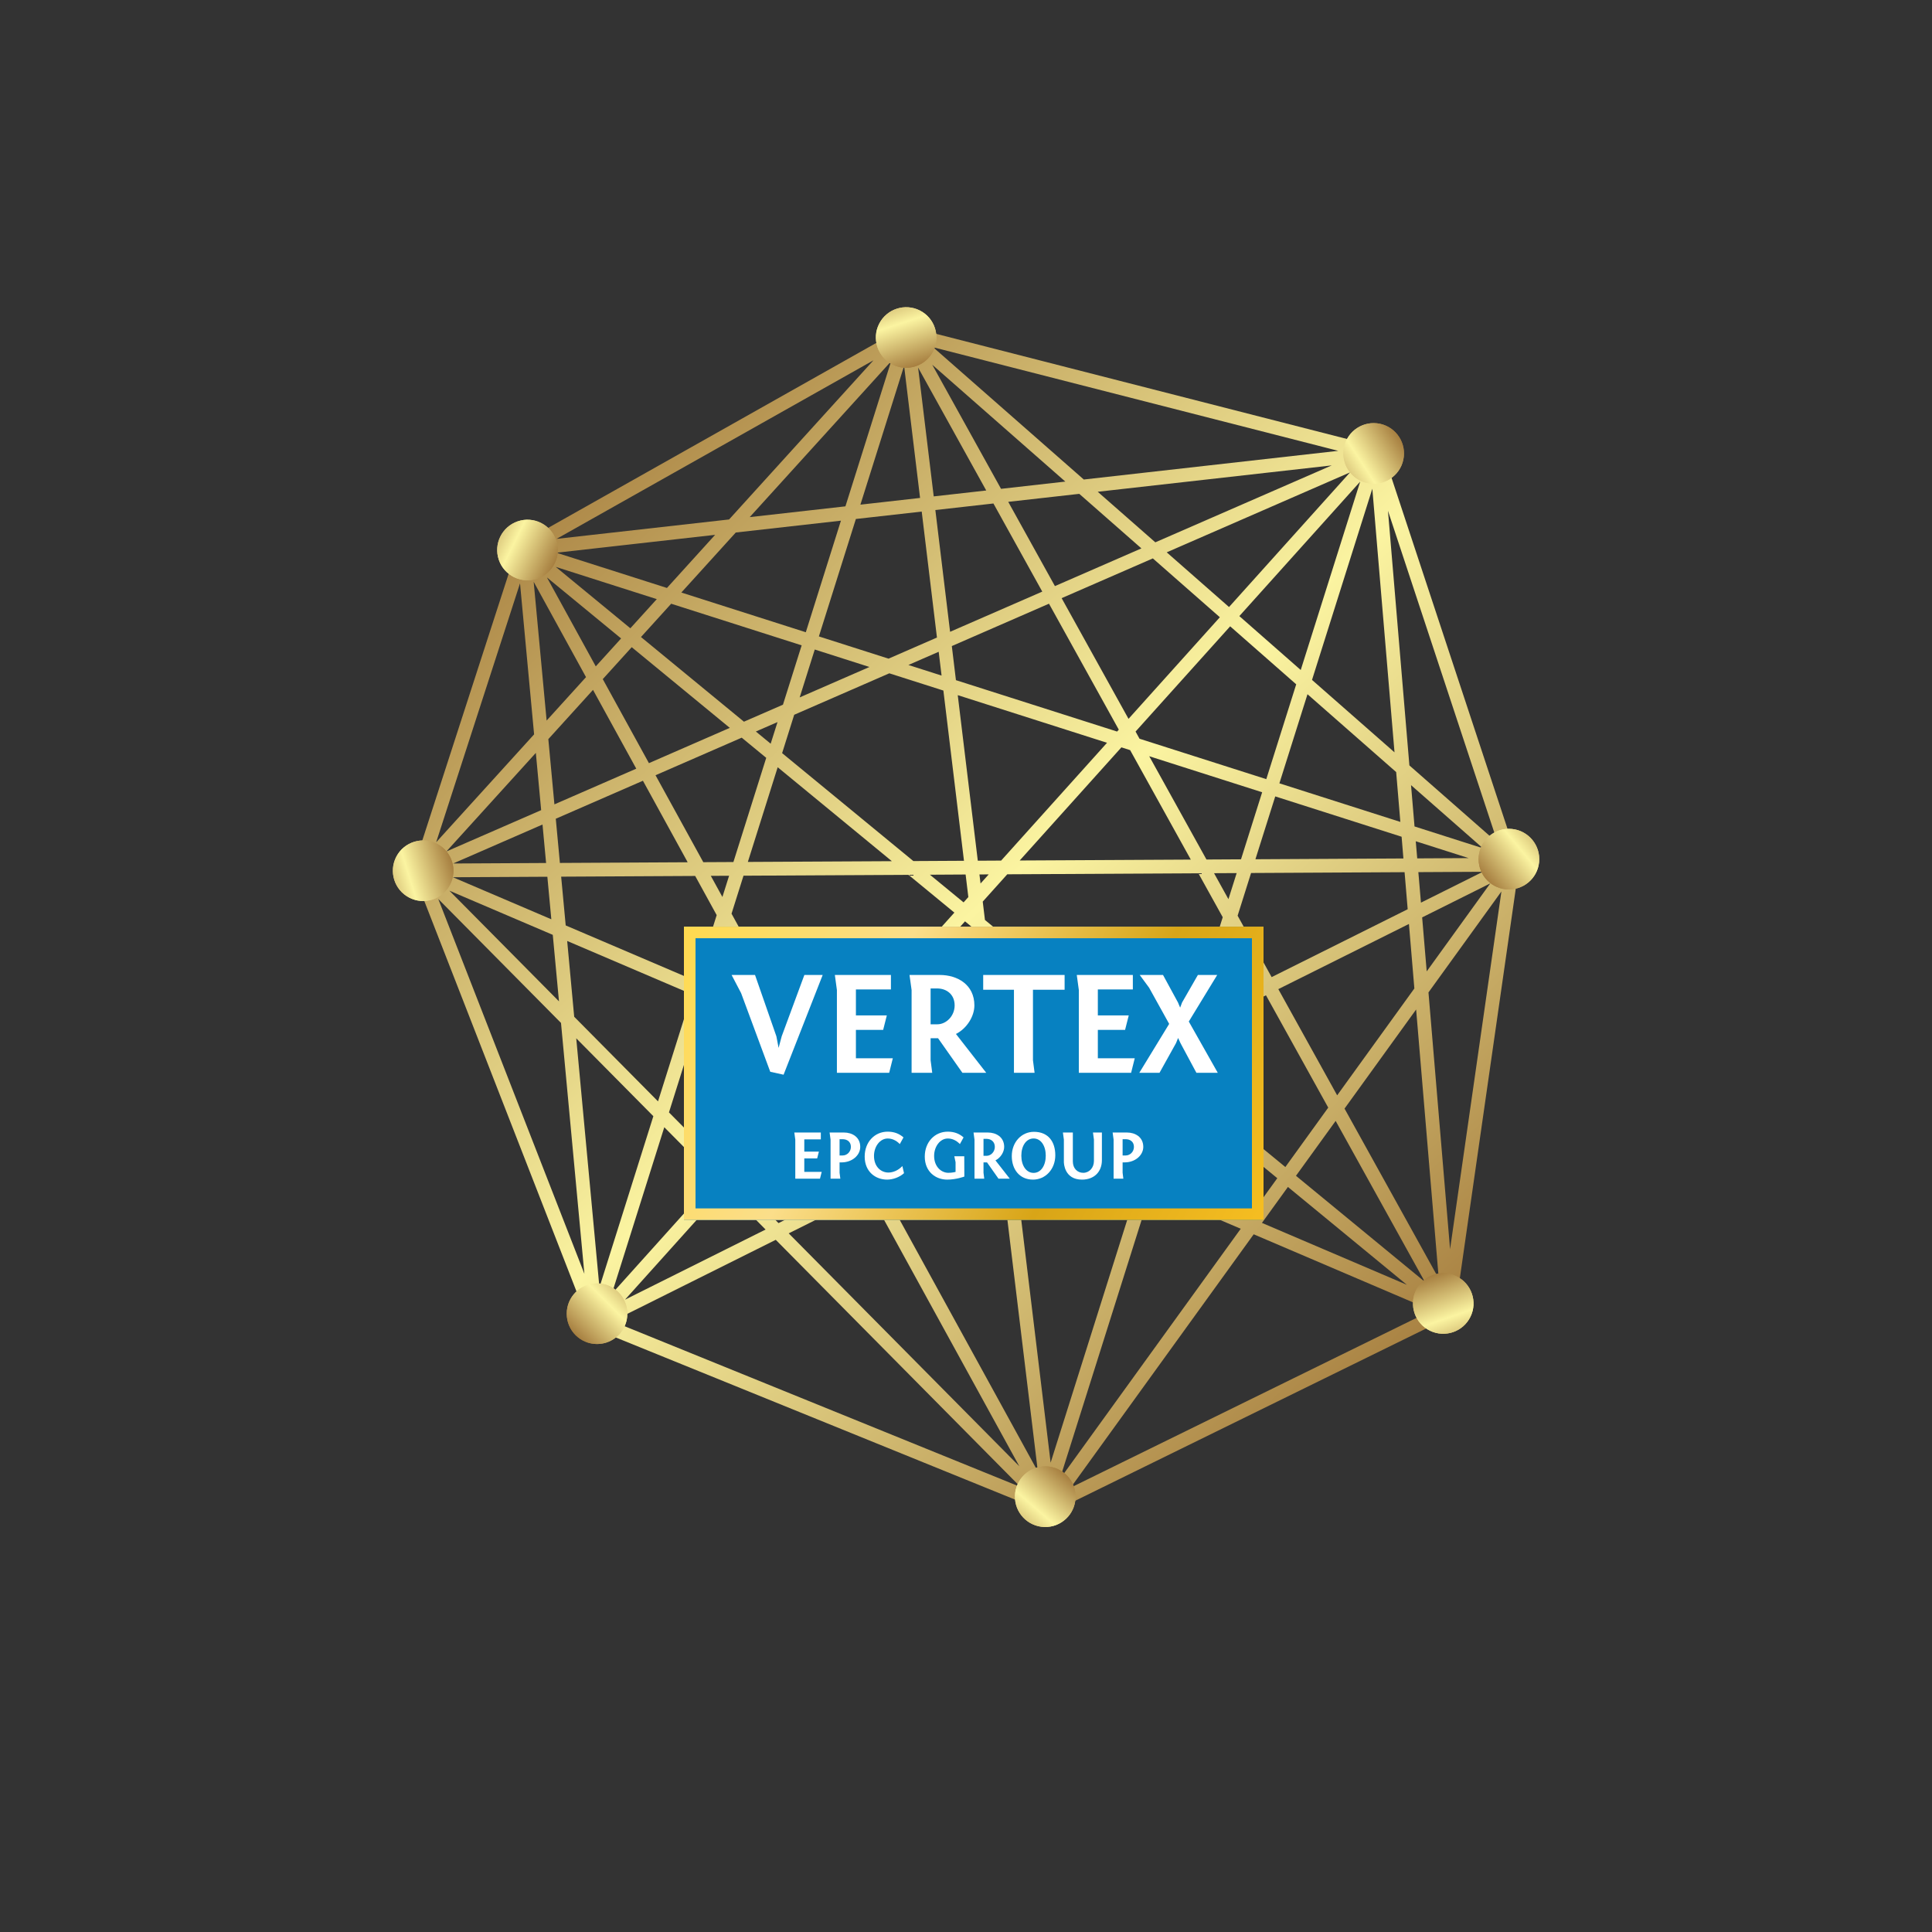 <?xml version="1.0" encoding="UTF-8" standalone="no" ?>
<!DOCTYPE svg PUBLIC "-//W3C//DTD SVG 1.1//EN" "http://www.w3.org/Graphics/SVG/1.1/DTD/svg11.dtd">
<svg xmlns="http://www.w3.org/2000/svg" xmlns:xlink="http://www.w3.org/1999/xlink" version="1.1" width="500" height="500" viewBox="0 0 500 500" xml:space="preserve">
<rect x="0" y="0" width="500" height="500" fill="#333333" stroke="none"/>
<desc>Created with Fabric.js 3.6.3</desc>
<defs>
</defs>
<g transform="matrix(3.411 0 0 3.411 250 238.031)"  >
<linearGradient id="SVGID_31386" gradientUnits="userSpaceOnUse" gradientTransform="matrix(1 0 0 1 8.038 5)"  x1="0" y1="0" x2="83.927" y2="90">
<stop offset="0%" style="stop-color:rgb(143,94,37);stop-opacity: 1"/>
<stop offset="50%" style="stop-color:rgb(251,244,161);stop-opacity: 1"/>
<stop offset="100%" style="stop-color:rgb(143,94,37);stop-opacity: 1"/>
</linearGradient>
<path style="stroke: none; stroke-width: 0; stroke-dasharray: none; stroke-linecap: butt; stroke-dashoffset: 0; stroke-linejoin: miter; stroke-miterlimit: 4; fill: url(#SVGID_31386); fill-rule: nonzero; opacity: 1;"  transform=" translate(-50.002, -50)" d="M 91.961 45.792 c -0.001 -0.01 -0.004 -0.018 -0.004 -0.026 c -0.003 -0.022 -0.012 -0.043 -0.017 -0.063 c -0.004 -0.012 0 -0.023 -0.004 -0.034 l -10.312 -31.21 c -0.002 -0.006 -0.009 -0.011 -0.011 -0.017 c -0.004 -0.009 -0.003 -0.019 -0.007 -0.027 c 0 -0.002 -0.003 -0.003 -0.005 -0.005 c -0.003 -0.006 -0.005 -0.011 -0.008 -0.016 c -0.003 -0.006 -0.006 -0.012 -0.009 -0.018 c -0.014 -0.024 -0.033 -0.042 -0.051 -0.063 c -0.001 -0.001 -0.003 -0.003 -0.004 -0.005 c -0.016 -0.021 -0.026 -0.045 -0.046 -0.063 c -0.001 -0.001 -0.002 -0.002 -0.004 -0.004 c -0.001 -0.001 -0.003 -0.003 -0.004 -0.004 s -0.004 -0.001 -0.005 -0.002 c -0.004 -0.005 -0.011 -0.009 -0.015 -0.012 c -0.021 -0.017 -0.047 -0.025 -0.07 -0.039 c -0.026 -0.015 -0.049 -0.034 -0.078 -0.045 c -0.006 -0.002 -0.011 -0.005 -0.017 -0.007 c -0.002 0 -0.004 -0.003 -0.007 -0.003 c -0.001 0 -0.004 0 -0.006 0 c -0.005 -0.001 -0.01 -0.001 -0.015 -0.003 c -0.002 0 -0.004 -0.003 -0.009 -0.004 L 45.661 5.015 c -0.026 -0.007 -0.053 -0.002 -0.078 -0.005 c -0.026 -0.002 -0.054 -0.012 -0.08 -0.01 c -0.004 0 -0.007 0.001 -0.011 0.001 c -0.005 0 -0.01 0 -0.015 0 c -0.002 0 -0.004 0 -0.006 0.001 c -0.001 0 -0.001 0 -0.003 0 c 0 0 -0.001 0.001 -0.003 0.001 c -0.023 0.003 -0.044 0.015 -0.067 0.021 c -0.005 0.001 -0.011 0.002 -0.015 0.004 c -0.025 0.008 -0.053 0.009 -0.075 0.021 C 45.305 5.05 45.303 5.052 45.3 5.054 c -0.007 0.003 -0.014 0.006 -0.018 0.009 c -0.001 0.001 -0.003 0 -0.004 0.001 c 0 0 0 0 -0.001 0 s -0.002 0 -0.003 0.001 l -0.002 0 c 0 0 -0.001 0 -0.001 0 L 16.202 21.449 h -0.001 l -0.004 0.003 l 0 0 l 0 0 l -0.004 0.001 l 0 0 l -0.002 0 c -0.032 0.019 -0.058 0.047 -0.086 0.073 c -0.018 0.016 -0.04 0.028 -0.056 0.045 c -0.001 0.001 -0.003 0.003 -0.004 0.004 c 0 0 -0.001 0 -0.001 0.001 v 0 c -0.002 0.001 -0.002 0.002 -0.003 0.004 c 0 0.001 -0.002 0.002 -0.003 0.002 c -0.014 0.017 -0.018 0.04 -0.029 0.057 c -0.021 0.035 -0.045 0.067 -0.059 0.106 l -0.001 0.002 l 0 0 l 0 0 v 0.001 l 0 0 L 8.064 46.105 c -0.012 0.038 -0.012 0.073 -0.016 0.11 c -0.002 0.017 -0.01 0.032 -0.01 0.048 c 0 0.001 0.001 0.003 0.001 0.004 S 8.039 46.27 8.039 46.27 l 0 0 c 0 0.003 0.001 0.005 0.001 0.008 c 0 0.004 0 0.007 0 0.01 c 0.001 0.016 0.007 0.028 0.009 0.042 c 0.006 0.044 0.01 0.086 0.026 0.128 l 13.351 34.247 c 0.003 0.005 0.009 0.008 0.011 0.014 c 0.003 0.009 0.005 0.016 0.009 0.022 c 0.001 0.002 0.001 0.005 0.001 0.007 c 0 0 0 0 0 0.001 c 0.002 0.001 0.003 0.003 0.003 0.006 c 0.004 0.006 0.01 0.011 0.014 0.017 c 0.022 0.038 0.046 0.074 0.076 0.105 c 0.004 0.004 0.01 0.007 0.015 0.012 c 0.004 0.004 0.007 0.011 0.012 0.015 l 0 0 c 0.001 0 0.002 0.001 0.004 0.002 c 0 0.001 0 0.001 0.001 0.002 c 0.009 0.007 0.02 0.012 0.029 0.02 c 0.03 0.021 0.062 0.041 0.095 0.057 c 0.009 0.004 0.015 0.012 0.022 0.015 l 0.005 0.002 C 21.722 81 21.724 81 21.724 81 l 34.375 13.96 l 0.002 0.001 l 0 0 c 0.001 0.001 0.004 0.001 0.005 0.001 c 0.007 0.002 0.013 0.004 0.019 0.007 C 56.181 94.987 56.238 95 56.296 95 h 0.002 l 0 0 l 0 0 l 0 0 l 0 0 c 0 0 0 0 0.001 0 c 0.02 0 0.04 -0.001 0.061 -0.004 c 0.021 -0.004 0.04 -0.016 0.06 -0.021 c 0.031 -0.007 0.061 -0.013 0.091 -0.025 c 0.005 -0.003 0.012 -0.001 0.017 -0.004 l 0.003 -0.001 c 0.001 0 0.001 -0.002 0.002 -0.002 l 30.281 -14.862 l 0 0 l 0.01 -0.005 c 0.002 -0.002 0.003 -0.003 0.005 -0.004 c 0.006 -0.003 0.01 -0.005 0.016 -0.008 c 0.001 0 0.003 0 0.004 -0.001 c 0.004 -0.002 0.006 -0.006 0.011 -0.009 c 0.05 -0.029 0.097 -0.064 0.135 -0.109 c 0 -0.001 0.001 -0.002 0.002 -0.003 c 0 -0.001 0 -0.001 0.001 -0.001 c 0 -0.001 0.001 -0.001 0.002 -0.002 c 0.001 -0.002 0.001 -0.004 0.002 -0.007 c 0.005 -0.004 0.008 -0.008 0.012 -0.014 c 0.007 -0.009 0.01 -0.02 0.015 -0.029 c 0.017 -0.024 0.036 -0.049 0.047 -0.078 c 0.004 -0.007 0.003 -0.015 0.006 -0.02 c 0.003 -0.011 0.01 -0.018 0.013 -0.028 c 0.001 -0.004 0.002 -0.007 0.004 -0.012 c 0.004 -0.014 0.001 -0.028 0.004 -0.042 c 0.003 -0.011 0.011 -0.019 0.012 -0.028 l 4.85 -33.775 c 0.002 -0.015 -0.005 -0.029 -0.004 -0.044 C 91.955 45.839 91.963 45.815 91.961 45.792 z M 74.231 68.762 l -7.653 -6.294 l 1.368 -4.335 l 4.816 -2.402 l 4.724 8.523 L 74.231 68.762 z M 78.048 65.262 l 6.763 12.204 l -9.773 -8.039 L 78.048 65.262 z M 27.465 64.617 l 2.695 -8.556 l 5.812 2.483 l 1.89 3.441 l -6.185 6.883 L 27.465 64.617 z M 30.977 69.646 l -7.846 8.729 l 3.98 -12.633 L 30.977 69.646 z M 83.189 45.35 L 71.961 45.41 l 1.504 -4.768 l 9.587 3.059 L 83.189 45.35 z M 84.126 44.044 l 4.012 1.279 l -3.901 0.021 L 84.126 44.044 z M 70.867 45.415 l -2.62 0.015 l -4.343 -7.837 l 8.568 2.734 L 70.867 45.415 z M 33.121 46.658 l 12.516 -0.066 l 3.483 2.866 l -8.812 9.807 l -3.597 -1.537 l -4.498 -8.189 L 33.121 46.658 z M 31.52 48.271 l -0.879 -1.601 l 1.386 -0.008 L 31.52 48.271 z M 36.967 34.448 l 7.217 -3.146 l 4.102 1.308 l 1.562 12.916 l -3.84 0.021 l -9.957 -8.189 L 36.967 34.448 z M 35.182 36.643 l -1.124 -0.925 l 1.643 -0.716 L 35.182 36.643 z M 45.632 30.67 l 2.298 -1.002 l 0.219 1.806 L 45.632 30.67 z M 62.456 37.131 l 4.602 8.305 l -12.982 0.068 l 7.717 -8.584 L 62.456 37.131 z M 52.668 45.511 l -1.771 0.01 l -1.521 -12.562 l 11.326 3.614 L 52.668 45.511 z M 49.818 48.682 l -2.553 -2.099 l 2.708 -0.016 l 0.207 1.712 L 49.818 48.682 z M 51.022 46.563 l 0.704 -0.004 l -0.62 0.69 L 51.022 46.563 z M 44.377 45.556 L 33.45 45.613 l 2.264 -7.185 L 44.377 45.556 z M 49.927 50.121 l 0.529 0.435 l 1.664 13.755 l -10.799 -4.614 L 49.927 50.121 z M 51.622 51.515 l 10.29 8.464 l -8.738 4.359 L 51.622 51.515 z M 51.44 50.016 l -0.168 -1.393 l 1.862 -2.072 l 14.499 -0.077 l 1.848 3.334 l -2.395 7.59 l -4.154 2.071 L 51.44 50.016 z M 68.822 46.468 l 1.716 -0.009 l -0.625 1.979 L 68.822 46.468 z M 63.167 36.265 l -0.3 -0.544 l 7.178 -7.984 l 5.011 4.4 l -2.27 7.195 L 63.167 36.265 z M 70.741 26.961 l 9.168 -10.202 l -4.51 14.292 L 70.741 26.961 z M 69.958 26.273 l -4.727 -4.15 l 13.906 -6.064 L 69.958 26.273 z M 69.262 27.048 l -6.929 7.709 l -5.075 -9.157 l 6.92 -3.016 L 69.262 27.048 z M 61.595 35.578 l -0.129 0.143 l -12.228 -3.899 l -0.312 -2.587 l 7.372 -3.215 L 61.595 35.578 z M 48.795 28.152 l -1.118 -9.238 l 4.406 -0.497 l 3.706 6.686 L 48.795 28.152 z M 47.553 17.879 l -1.184 -9.771 l 5.168 9.323 L 47.553 17.879 z M 46.517 17.996 l -4.527 0.51 l 3.315 -10.529 L 46.517 17.996 z M 46.642 19.031 l 1.156 9.557 l -3.673 1.602 l -5.285 -1.687 l 2.807 -8.91 L 46.642 19.031 z M 42.677 30.822 l -5.294 2.308 l 1.144 -3.633 L 42.677 30.822 z M 36.114 33.683 l -2.96 1.29 l -7.812 -6.424 l 2.292 -2.526 l 9.899 3.158 L 36.114 33.683 z M 24.536 27.885 l -5.66 -4.657 l 7.666 2.446 L 24.536 27.885 z M 23.834 28.657 l -1.922 2.119 l -3.704 -6.747 L 23.834 28.657 z M 24.64 29.32 l 7.441 6.121 l -6.136 2.677 l -3.502 -6.375 L 24.64 29.32 z M 32.985 36.185 l 1.86 1.53 l -2.49 7.905 l -2.285 0.012 l -3.624 -6.596 L 32.985 36.185 z M 28.885 45.638 l -9.695 0.052 l -0.312 -3.354 l 6.612 -2.883 L 28.885 45.638 z M 18.143 45.694 l -7.052 0.038 l 6.78 -2.957 L 18.143 45.694 z M 18.239 46.737 l 0.301 3.227 l -7.465 -3.189 L 18.239 46.737 z M 19.286 46.731 l 10.169 -0.054 l 1.631 2.971 L 29.51 54.65 l -9.879 -4.22 L 19.286 46.731 z M 31.781 50.914 l 3.377 6.151 l -4.685 -2.002 L 31.781 50.914 z M 37.525 59.21 l 2.047 0.874 L 38.6 61.166 L 37.525 59.21 z M 40.584 60.517 l 10.907 4.659 L 43.1 69.362 l -3.969 -7.229 L 40.584 60.517 z M 52.316 65.93 l 3.138 25.933 L 43.602 70.276 L 52.316 65.93 z M 53.372 65.979 l 9.698 4.145 l -6.647 21.068 L 53.372 65.979 z M 53.974 65.104 l 8.819 -4.399 l 2.58 2.123 l -1.986 6.298 L 53.974 65.104 z M 63.813 60.194 l 2.836 -1.415 l -0.938 2.976 L 63.813 60.194 z M 68.383 56.75 l 1.795 -5.687 l 2.079 3.755 L 68.383 56.75 z M 70.61 49.692 l 1.021 -3.239 l 11.647 -0.062 l 0.235 2.812 l -10.322 5.149 L 70.61 49.692 z M 84.323 46.387 l 4.891 -0.026 l -4.694 2.342 L 84.323 46.387 z M 84.032 42.921 l -0.264 -3.134 l 5.454 4.789 L 84.032 42.921 z M 82.957 42.577 l -9.177 -2.928 l 2.132 -6.76 l 6.728 5.906 L 82.957 42.577 z M 76.255 31.803 l 4.576 -14.505 l 1.683 20 L 76.255 31.803 z M 64.366 21.364 l -4.37 -3.836 l 17.754 -2 L 64.366 21.364 z M 63.31 21.824 l -6.561 2.861 l -3.543 -6.393 l 5.391 -0.606 L 63.31 21.824 z M 52.66 17.305 l -5.218 -9.414 l 10.095 8.864 L 52.66 17.305 z M 40.854 18.634 l -7.261 0.817 l 10.726 -11.82 L 40.854 18.634 z M 40.513 19.721 l -2.665 8.465 l -9.444 -3.013 l 4.131 -4.554 L 40.513 19.721 z M 27.312 24.826 l -8.382 -2.673 l 12.037 -1.357 L 27.312 24.826 z M 21.172 31.592 l -2.989 3.295 L 17.201 24.36 L 21.172 31.592 z M 21.702 32.559 l 3.283 5.978 l -6.211 2.708 l -0.461 -4.949 L 21.702 32.559 z M 17.769 41.684 l -7.189 3.134 l 6.785 -7.478 L 17.769 41.684 z M 18.65 51.145 l 0.471 5.046 l -8.316 -8.397 L 18.65 51.145 z M 19.743 51.61 l 9.453 4.04 l -2.561 8.13 l -6.36 -6.42 L 19.743 51.61 z M 26.281 64.904 L 22.19 77.892 L 20.43 58.995 L 26.281 64.904 z M 31.711 70.389 l 3.085 3.115 l -10.665 5.32 L 31.711 70.389 z M 32.41 69.613 l 5.983 -6.657 l 3.773 6.872 l -6.389 3.187 L 32.41 69.613 z M 42.67 70.741 l 11.378 20.724 L 36.551 73.794 L 42.67 70.741 z M 64.033 70.535 l 6.813 2.91 l -13.727 19 L 64.033 70.535 z M 64.35 69.535 l 1.892 -5.995 l 7.378 6.069 l -2.146 2.97 L 64.35 69.535 z M 74.427 70.273 l 9.026 7.425 L 72.456 73 L 74.427 70.273 z M 78.722 64.328 l 5.432 -7.519 l 1.717 20.417 L 78.722 64.328 z M 78.163 63.321 l -4.465 -8.057 l 9.911 -4.944 l 0.411 4.894 L 78.163 63.321 z M 84.611 49.821 l 5.166 -2.577 l -4.82 6.674 L 84.611 49.821 z M 83.643 38.29 l -1.625 -19.319 l 8.328 25.203 L 83.643 38.29 z M 58.938 16.598 L 47.511 6.564 l 30.734 7.858 L 58.938 16.598 z M 32.027 19.629 l -13.089 1.473 L 42.98 7.555 L 32.027 19.629 z M 16.164 24.477 l 1.069 11.458 l -7.431 8.187 L 16.164 24.477 z M 19.274 57.828 l 1.774 19.034 L 9.961 48.422 L 19.274 57.828 z M 35.568 74.284 l 18.568 18.753 L 23.178 80.465 L 35.568 74.284 z M 71.83 73.865 l 13.513 5.774 l -27.4 13.448 L 71.83 73.865 z M 86.729 74.995 l -1.638 -19.482 l 5.534 -7.66 L 86.729 74.995 z" stroke-linecap="round" />
</g>
<g transform="matrix(-0.473 0.161 -0.161 -0.473 136.51 142.343)" clip-path="url(#CLIPPATH_31404)"  >
<linearGradient id="SVGID_31387" gradientUnits="userSpaceOnUse" gradientTransform="matrix(1 0 0 1 -15.686 -15.686)"  x1="0" y1="0" x2="42.4" y2="42.4">
<stop offset="0%" style="stop-color:rgb(143,94,37);stop-opacity: 1"/>
<stop offset="50%" style="stop-color:rgb(251,244,161);stop-opacity: 1"/>
<stop offset="100%" style="stop-color:rgb(143,94,37);stop-opacity: 1"/>
</linearGradient>
<linearGradient id="SVGID_31388" gradientUnits="userSpaceOnUse" gradientTransform="matrix(1 0 0 1 -15.686 -15.686)"  x1="0" y1="0" x2="42.4" y2="42.4">
<stop offset="0%" style="stop-color:rgb(143,94,37);stop-opacity: 1"/>
<stop offset="50%" style="stop-color:rgb(251,244,161);stop-opacity: 1"/>
<stop offset="100%" style="stop-color:rgb(143,94,37);stop-opacity: 1"/>
</linearGradient>
<clipPath id="CLIPPATH_31404" >
	<ellipse transform="matrix(1 0 0 1 0 0)" cx="0" cy="0" rx="15.686" ry="15.686" />
</clipPath>
<ellipse style="stroke: url(#SVGID_31388); stroke-width: 5; stroke-dasharray: none; stroke-linecap: butt; stroke-dashoffset: 0; stroke-linejoin: miter; stroke-miterlimit: 4; fill: url(#SVGID_31387); fill-rule: nonzero; opacity: 1;"  cx="0" cy="0" rx="15.686" ry="15.686" />
</g>
<g transform="matrix(0.048 -0.498 0.498 0.048 390.51 222.343)" clip-path="url(#CLIPPATH_31405)"  >
<linearGradient id="SVGID_31389" gradientUnits="userSpaceOnUse" gradientTransform="matrix(1 0 0 1 -15.686 -15.686)"  x1="0" y1="0" x2="42.4" y2="42.4">
<stop offset="0%" style="stop-color:rgb(143,94,37);stop-opacity: 1"/>
<stop offset="50%" style="stop-color:rgb(251,244,161);stop-opacity: 1"/>
<stop offset="100%" style="stop-color:rgb(143,94,37);stop-opacity: 1"/>
</linearGradient>
<linearGradient id="SVGID_31390" gradientUnits="userSpaceOnUse" gradientTransform="matrix(1 0 0 1 -15.686 -15.686)"  x1="0" y1="0" x2="42.4" y2="42.4">
<stop offset="0%" style="stop-color:rgb(143,94,37);stop-opacity: 1"/>
<stop offset="50%" style="stop-color:rgb(251,244,161);stop-opacity: 1"/>
<stop offset="100%" style="stop-color:rgb(143,94,37);stop-opacity: 1"/>
</linearGradient>
<clipPath id="CLIPPATH_31405" >
	<ellipse transform="matrix(1 0 0 1 0 0)" cx="0" cy="0" rx="15.686" ry="15.686" />
</clipPath>
<ellipse style="stroke: url(#SVGID_31390); stroke-width: 5; stroke-dasharray: none; stroke-linecap: butt; stroke-dashoffset: 0; stroke-linejoin: miter; stroke-miterlimit: 4; fill: url(#SVGID_31389); fill-rule: nonzero; opacity: 1;"  cx="0" cy="0" rx="15.686" ry="15.686" />
</g>
<g transform="matrix(0 -0.5 0.5 0 154.51 339.989)" clip-path="url(#CLIPPATH_31406)"  >
<linearGradient id="SVGID_31391" gradientUnits="userSpaceOnUse" gradientTransform="matrix(1 0 0 1 -15.686 -15.686)"  x1="0" y1="0" x2="42.4" y2="42.4">
<stop offset="0%" style="stop-color:rgb(143,94,37);stop-opacity: 1"/>
<stop offset="50%" style="stop-color:rgb(251,244,161);stop-opacity: 1"/>
<stop offset="100%" style="stop-color:rgb(143,94,37);stop-opacity: 1"/>
</linearGradient>
<linearGradient id="SVGID_31392" gradientUnits="userSpaceOnUse" gradientTransform="matrix(1 0 0 1 -15.686 -15.686)"  x1="0" y1="0" x2="42.4" y2="42.4">
<stop offset="0%" style="stop-color:rgb(143,94,37);stop-opacity: 1"/>
<stop offset="50%" style="stop-color:rgb(251,244,161);stop-opacity: 1"/>
<stop offset="100%" style="stop-color:rgb(143,94,37);stop-opacity: 1"/>
</linearGradient>
<clipPath id="CLIPPATH_31406" >
	<ellipse transform="matrix(1 0 0 1 0 0)" cx="0" cy="0" rx="15.686" ry="15.686" />
</clipPath>
<ellipse style="stroke: url(#SVGID_31392); stroke-width: 5; stroke-dasharray: none; stroke-linecap: butt; stroke-dashoffset: 0; stroke-linejoin: miter; stroke-miterlimit: 4; fill: url(#SVGID_31391); fill-rule: nonzero; opacity: 1;"  cx="0" cy="0" rx="15.686" ry="15.686" />
</g>
<g transform="matrix(-0.104 0.489 -0.489 -0.104 355.51 117.343)" clip-path="url(#CLIPPATH_31407)"  >
<linearGradient id="SVGID_31393" gradientUnits="userSpaceOnUse" gradientTransform="matrix(1 0 0 1 -15.686 -15.686)"  x1="0" y1="0" x2="42.4" y2="42.4">
<stop offset="0%" style="stop-color:rgb(143,94,37);stop-opacity: 1"/>
<stop offset="50%" style="stop-color:rgb(251,244,161);stop-opacity: 1"/>
<stop offset="100%" style="stop-color:rgb(143,94,37);stop-opacity: 1"/>
</linearGradient>
<linearGradient id="SVGID_31394" gradientUnits="userSpaceOnUse" gradientTransform="matrix(1 0 0 1 -15.686 -15.686)"  x1="0" y1="0" x2="42.4" y2="42.4">
<stop offset="0%" style="stop-color:rgb(143,94,37);stop-opacity: 1"/>
<stop offset="50%" style="stop-color:rgb(251,244,161);stop-opacity: 1"/>
<stop offset="100%" style="stop-color:rgb(143,94,37);stop-opacity: 1"/>
</linearGradient>
<clipPath id="CLIPPATH_31407" >
	<ellipse transform="matrix(1 0 0 1 0 0)" cx="0" cy="0" rx="15.686" ry="15.686" />
</clipPath>
<ellipse style="stroke: url(#SVGID_31394); stroke-width: 5; stroke-dasharray: none; stroke-linecap: butt; stroke-dashoffset: 0; stroke-linejoin: miter; stroke-miterlimit: 4; fill: url(#SVGID_31393); fill-rule: nonzero; opacity: 1;"  cx="0" cy="0" rx="15.686" ry="15.686" />
</g>
<g transform="matrix(-0.233 0.442 -0.442 -0.233 109.51 225.343)" clip-path="url(#CLIPPATH_31408)"  >
<linearGradient id="SVGID_31395" gradientUnits="userSpaceOnUse" gradientTransform="matrix(1 0 0 1 -15.686 -15.686)"  x1="0" y1="0" x2="42.4" y2="42.4">
<stop offset="0%" style="stop-color:rgb(143,94,37);stop-opacity: 1"/>
<stop offset="50%" style="stop-color:rgb(251,244,161);stop-opacity: 1"/>
<stop offset="100%" style="stop-color:rgb(143,94,37);stop-opacity: 1"/>
</linearGradient>
<linearGradient id="SVGID_31396" gradientUnits="userSpaceOnUse" gradientTransform="matrix(1 0 0 1 -15.686 -15.686)"  x1="0" y1="0" x2="42.4" y2="42.4">
<stop offset="0%" style="stop-color:rgb(143,94,37);stop-opacity: 1"/>
<stop offset="50%" style="stop-color:rgb(251,244,161);stop-opacity: 1"/>
<stop offset="100%" style="stop-color:rgb(143,94,37);stop-opacity: 1"/>
</linearGradient>
<clipPath id="CLIPPATH_31408" >
	<ellipse transform="matrix(1 0 0 1 0 0)" cx="0" cy="0" rx="15.686" ry="15.686" />
</clipPath>
<ellipse style="stroke: url(#SVGID_31396); stroke-width: 5; stroke-dasharray: none; stroke-linecap: butt; stroke-dashoffset: 0; stroke-linejoin: miter; stroke-miterlimit: 4; fill: url(#SVGID_31395); fill-rule: nonzero; opacity: 1;"  cx="0" cy="0" rx="15.686" ry="15.686" />
</g>
<g transform="matrix(0.035 0.499 -0.499 0.035 270.51 387.343)" clip-path="url(#CLIPPATH_31409)"  >
<linearGradient id="SVGID_31397" gradientUnits="userSpaceOnUse" gradientTransform="matrix(1 0 0 1 -15.686 -15.686)"  x1="0" y1="0" x2="42.4" y2="42.4">
<stop offset="0%" style="stop-color:rgb(143,94,37);stop-opacity: 1"/>
<stop offset="50%" style="stop-color:rgb(251,244,161);stop-opacity: 1"/>
<stop offset="100%" style="stop-color:rgb(143,94,37);stop-opacity: 1"/>
</linearGradient>
<linearGradient id="SVGID_31398" gradientUnits="userSpaceOnUse" gradientTransform="matrix(1 0 0 1 -15.686 -15.686)"  x1="0" y1="0" x2="42.4" y2="42.4">
<stop offset="0%" style="stop-color:rgb(143,94,37);stop-opacity: 1"/>
<stop offset="50%" style="stop-color:rgb(251,244,161);stop-opacity: 1"/>
<stop offset="100%" style="stop-color:rgb(143,94,37);stop-opacity: 1"/>
</linearGradient>
<clipPath id="CLIPPATH_31409" >
	<ellipse transform="matrix(1 0 0 1 0 0)" cx="0" cy="0" rx="15.686" ry="15.686" />
</clipPath>
<ellipse style="stroke: url(#SVGID_31398); stroke-width: 5; stroke-dasharray: none; stroke-linecap: butt; stroke-dashoffset: 0; stroke-linejoin: miter; stroke-miterlimit: 4; fill: url(#SVGID_31397); fill-rule: nonzero; opacity: 1;"  cx="0" cy="0" rx="15.686" ry="15.686" />
</g>
<g transform="matrix(0.449 0.219 -0.219 0.449 373.51 337.343)" clip-path="url(#CLIPPATH_31410)"  >
<linearGradient id="SVGID_31399" gradientUnits="userSpaceOnUse" gradientTransform="matrix(1 0 0 1 -15.686 -15.686)"  x1="0" y1="0" x2="42.4" y2="42.4">
<stop offset="0%" style="stop-color:rgb(143,94,37);stop-opacity: 1"/>
<stop offset="50%" style="stop-color:rgb(251,244,161);stop-opacity: 1"/>
<stop offset="100%" style="stop-color:rgb(143,94,37);stop-opacity: 1"/>
</linearGradient>
<linearGradient id="SVGID_31400" gradientUnits="userSpaceOnUse" gradientTransform="matrix(1 0 0 1 -15.686 -15.686)"  x1="0" y1="0" x2="42.4" y2="42.4">
<stop offset="0%" style="stop-color:rgb(143,94,37);stop-opacity: 1"/>
<stop offset="50%" style="stop-color:rgb(251,244,161);stop-opacity: 1"/>
<stop offset="100%" style="stop-color:rgb(143,94,37);stop-opacity: 1"/>
</linearGradient>
<clipPath id="CLIPPATH_31410" >
	<ellipse transform="matrix(1 0 0 1 0 0)" cx="0" cy="0" rx="15.686" ry="15.686" />
</clipPath>
<ellipse style="stroke: url(#SVGID_31400); stroke-width: 5; stroke-dasharray: none; stroke-linecap: butt; stroke-dashoffset: 0; stroke-linejoin: miter; stroke-miterlimit: 4; fill: url(#SVGID_31399); fill-rule: nonzero; opacity: 1;"  cx="0" cy="0" rx="15.686" ry="15.686" />
</g>
<g transform="matrix(0.5 0 0 0.5 252 277.773)" clip-path="url(#CLIPPATH_31411)"  >
<linearGradient id="SVGID_31401" gradientUnits="userSpaceOnUse" gradientTransform="matrix(1 0 0 1 -150 -75.909)"  x1="0" y1="0" x2="300" y2="151.818">
<stop offset="0%" style="stop-color:rgb(255,218,78);stop-opacity: 1"/>
<stop offset="32%" style="stop-color:rgb(251,222,138);stop-opacity: 1"/>
<stop offset="68%" style="stop-color:rgb(216,165,23);stop-opacity: 1"/>
<stop offset="100%" style="stop-color:rgb(246,190,33);stop-opacity: 1"/>
</linearGradient>
<clipPath id="CLIPPATH_31411" >
	<rect transform="matrix(1 0 0 1 0 0)" x="-150" y="-75.909" rx="0" ry="0" width="300" height="151.818" />
</clipPath>
<rect style="stroke: url(#SVGID_31401); stroke-width: 12; stroke-dasharray: ; stroke-linecap: butt; stroke-dashoffset: 0; stroke-linejoin: miter; stroke-miterlimit: 4; fill: rgb(7,129,193); fill-rule: nonzero; opacity: 1;"  x="-150" y="-75.909" rx="0" ry="0" width="300" height="151.818" />
</g>
<g transform="matrix(1 0 0 1 252.25 265.732)" style=""  ><path fill="#ffffff" opacity="1" d="M-39.34-13.41L-44.08-13.41L-49.95 2.47L-50.75 5.46L-51.32 2.47L-56.85-13.41L-62.91-13.41L-60.45-8.71L-52.91 11.64L-49.46 12.40Z"/><path fill="#ffffff" opacity="1" d="M-35.66 11.91L-22.13 11.91L-21.19 8.15L-30.74 8.15L-30.74 0.80L-23.69 0.80L-22.74-2.95L-30.74-2.95L-30.74-9.66L-21.68-9.66L-21.68-13.41L-36.19-13.41L-35.66-9.51Z"/><path fill="#ffffff" opacity="1" d="M2.99 11.91L-4.85 1.86C-2.01 0.42-0.08-2.72-0.08-5.53C-0.08-10.91-4.47-13.41-9.02-13.41L-16.87-13.41L-16.33-9.51L-16.33 11.91L-10.99 11.91L-11.41 8.65L-11.41 2.96L-9.48 2.96L-3.18 11.91ZM-11.41-0.64L-11.41-9.92L-9.70-9.92C-7.31-9.92-5.19-8.41-5.19-5.53C-5.19-2.84-7.31-0.64-9.70-0.64Z"/><path fill="#ffffff" opacity="1" d="M2.20-9.58L10.16-9.58L10.16 11.91L15.50 11.91L15.08 8.65L15.08-9.58L23.27-9.58L23.27-13.41L2.20-13.41Z"/><path fill="#ffffff" opacity="1" d="M26.95 11.91L40.48 11.91L41.42 8.15L31.87 8.15L31.87 0.80L38.92 0.80L39.87-2.95L31.87-2.95L31.87-9.66L40.93-9.66L40.93-13.41L26.42-13.41L26.95-9.51Z"/><path fill="#ffffff" opacity="1" d="M42.60 11.91L47.83 11.91L52.11 4.21L52.64 2.89L53.25 4.21L57.38 11.91L62.91 11.91L55.41-1.36L62.76-13.41L57.76-13.41L53.67-6.29L53.17-4.96L52.61-6.29L48.74-13.41L42.71-13.41L45.14-10.11L50.33-0.75Z"/></g><g transform="matrix(-0.445 -0.227 0.227 -0.445 234.51 87.343)" clip-path="url(#CLIPPATH_31412)"  >
<linearGradient id="SVGID_31402" gradientUnits="userSpaceOnUse" gradientTransform="matrix(1 0 0 1 -15.686 -15.686)"  x1="0" y1="0" x2="42.4" y2="42.4">
<stop offset="0%" style="stop-color:rgb(143,94,37);stop-opacity: 1"/>
<stop offset="50%" style="stop-color:rgb(251,244,161);stop-opacity: 1"/>
<stop offset="100%" style="stop-color:rgb(143,94,37);stop-opacity: 1"/>
</linearGradient>
<linearGradient id="SVGID_31403" gradientUnits="userSpaceOnUse" gradientTransform="matrix(1 0 0 1 -15.686 -15.686)"  x1="0" y1="0" x2="42.4" y2="42.4">
<stop offset="0%" style="stop-color:rgb(143,94,37);stop-opacity: 1"/>
<stop offset="50%" style="stop-color:rgb(251,244,161);stop-opacity: 1"/>
<stop offset="100%" style="stop-color:rgb(143,94,37);stop-opacity: 1"/>
</linearGradient>
<clipPath id="CLIPPATH_31412" >
	<ellipse transform="matrix(1 0 0 1 0 0)" cx="0" cy="0" rx="15.686" ry="15.686" />
</clipPath>
<ellipse style="stroke: url(#SVGID_31403); stroke-width: 5; stroke-dasharray: none; stroke-linecap: butt; stroke-dashoffset: 0; stroke-linejoin: miter; stroke-miterlimit: 4; fill: url(#SVGID_31402); fill-rule: nonzero; opacity: 1;"  cx="0" cy="0" rx="15.686" ry="15.686" />
</g>
<g transform="matrix(1 0 0 1 250.25 299.424)" style=""  ><path fill="#ffffff" opacity="1" d="M-44.43 5.62L-38.04 5.62L-37.59 3.85L-42.10 3.85L-42.10 0.38L-38.77 0.38L-38.32-1.39L-42.10-1.39L-42.10-4.56L-37.82-4.56L-37.82-6.33L-44.68-6.33L-44.43-4.49Z"/><path fill="#ffffff" opacity="1" d="M-35.55-6.33L-35.30-4.49L-35.30 5.62L-32.77 5.62L-32.97 4.08L-32.97 1.40L-32.45 1.40C-29.66 1.40-27.62-0.48-27.62-2.61C-27.62-5.15-29.70-6.33-31.84-6.33ZM-32.97-0.39L-32.97-4.60L-32.17-4.60C-31.04-4.60-30.04-3.97-30.04-2.61C-30.04-1.34-31.04-0.39-32.17-0.39Z"/><path fill="#ffffff" opacity="1" d="M-16.43-5.06C-17.58-6.08-18.92-6.55-20.53-6.55C-23.88-6.55-26.47-3.88-26.47-0.10C-26.47 3.85-23.63 5.86-20.67 5.86C-19.15 5.86-17.42 5.23-16.29 4.19L-16.72 2.35C-17.76 3.46-19.12 4.03-20.33 4.03C-22.27 4.03-24.06 2.51-24.06-0.28C-24.06-2.68-22.54-4.78-20.51-4.78C-19.46-4.78-18.38-4.37-17.38-3.34Z"/><path fill="#ffffff" opacity="1" d=""/><path fill="#ffffff" opacity="1" d="M-0.88-5.06C-2.02-6.08-3.37-6.55-4.98-6.55C-8.32-6.55-10.92-3.88-10.92-0.10C-10.92 3.85-8.07 5.86-5.12 5.86C-2.77 5.86-0.68 5.07-0.68 5.07L-0.70-0.19L-3.28-0.19L-2.95 1.35L-2.95 3.87C-2.95 3.87-3.85 4.10-4.80 4.10C-6.66 4.10-8.50 2.51-8.50-0.28C-8.50-2.68-6.98-4.78-4.96-4.78C-3.90-4.78-2.83-4.37-1.83-3.34Z"/><path fill="#ffffff" opacity="1" d="M11.08 5.62L7.37 0.88C8.72 0.20 9.63-1.29 9.63-2.61C9.63-5.15 7.55-6.33 5.41-6.33L1.70-6.33L1.95-4.49L1.95 5.62L4.47 5.62L4.28 4.08L4.28 1.40L5.19 1.40L8.16 5.62ZM4.28-0.30L4.28-4.69L5.08-4.69C6.21-4.69 7.21-3.97 7.21-2.61C7.21-1.34 6.21-0.30 5.08-0.30Z"/><path fill="#ffffff" opacity="1" d="M17.33-6.51C14.07-6.51 11.60-3.79 11.60-0.23C11.60 3.19 13.59 5.86 17.09 5.86C20.35 5.86 22.86 3.14 22.86-0.44C22.86-3.99 21.01-6.51 17.33-6.51ZM14.07-0.34C14.07-2.90 15.34-4.79 17.24-4.79C19.14-4.79 20.39-2.90 20.39-0.34C20.39 2.22 19.14 4.12 17.24 4.12C15.34 4.12 14.07 2.22 14.07-0.34Z"/><path fill="#ffffff" opacity="1" d="M32.86 1.02C32.86 2.81 31.65 4.10 30.09 4.10C28.55 4.10 27.40 2.94 27.40 1.15L27.40-6.33L24.83-6.33L25.08-4.49L25.08 1.29C25.08 1.60 25.19 5.86 29.77 5.86C32.92 5.86 34.92 3.83 34.92 0.83L34.92-6.33L32.61-6.33L32.86-4.49Z"/><path fill="#ffffff" opacity="1" d="M37.70-6.33L37.95-4.49L37.95 5.62L40.47 5.62L40.28 4.08L40.28 1.40L40.79 1.40C43.59 1.40 45.63-0.48 45.63-2.61C45.63-5.15 43.55-6.33 41.40-6.33ZM40.28-0.39L40.28-4.60L41.08-4.60C42.21-4.60 43.21-3.97 43.21-2.61C43.21-1.34 42.21-0.39 41.08-0.39Z"/></g></svg>